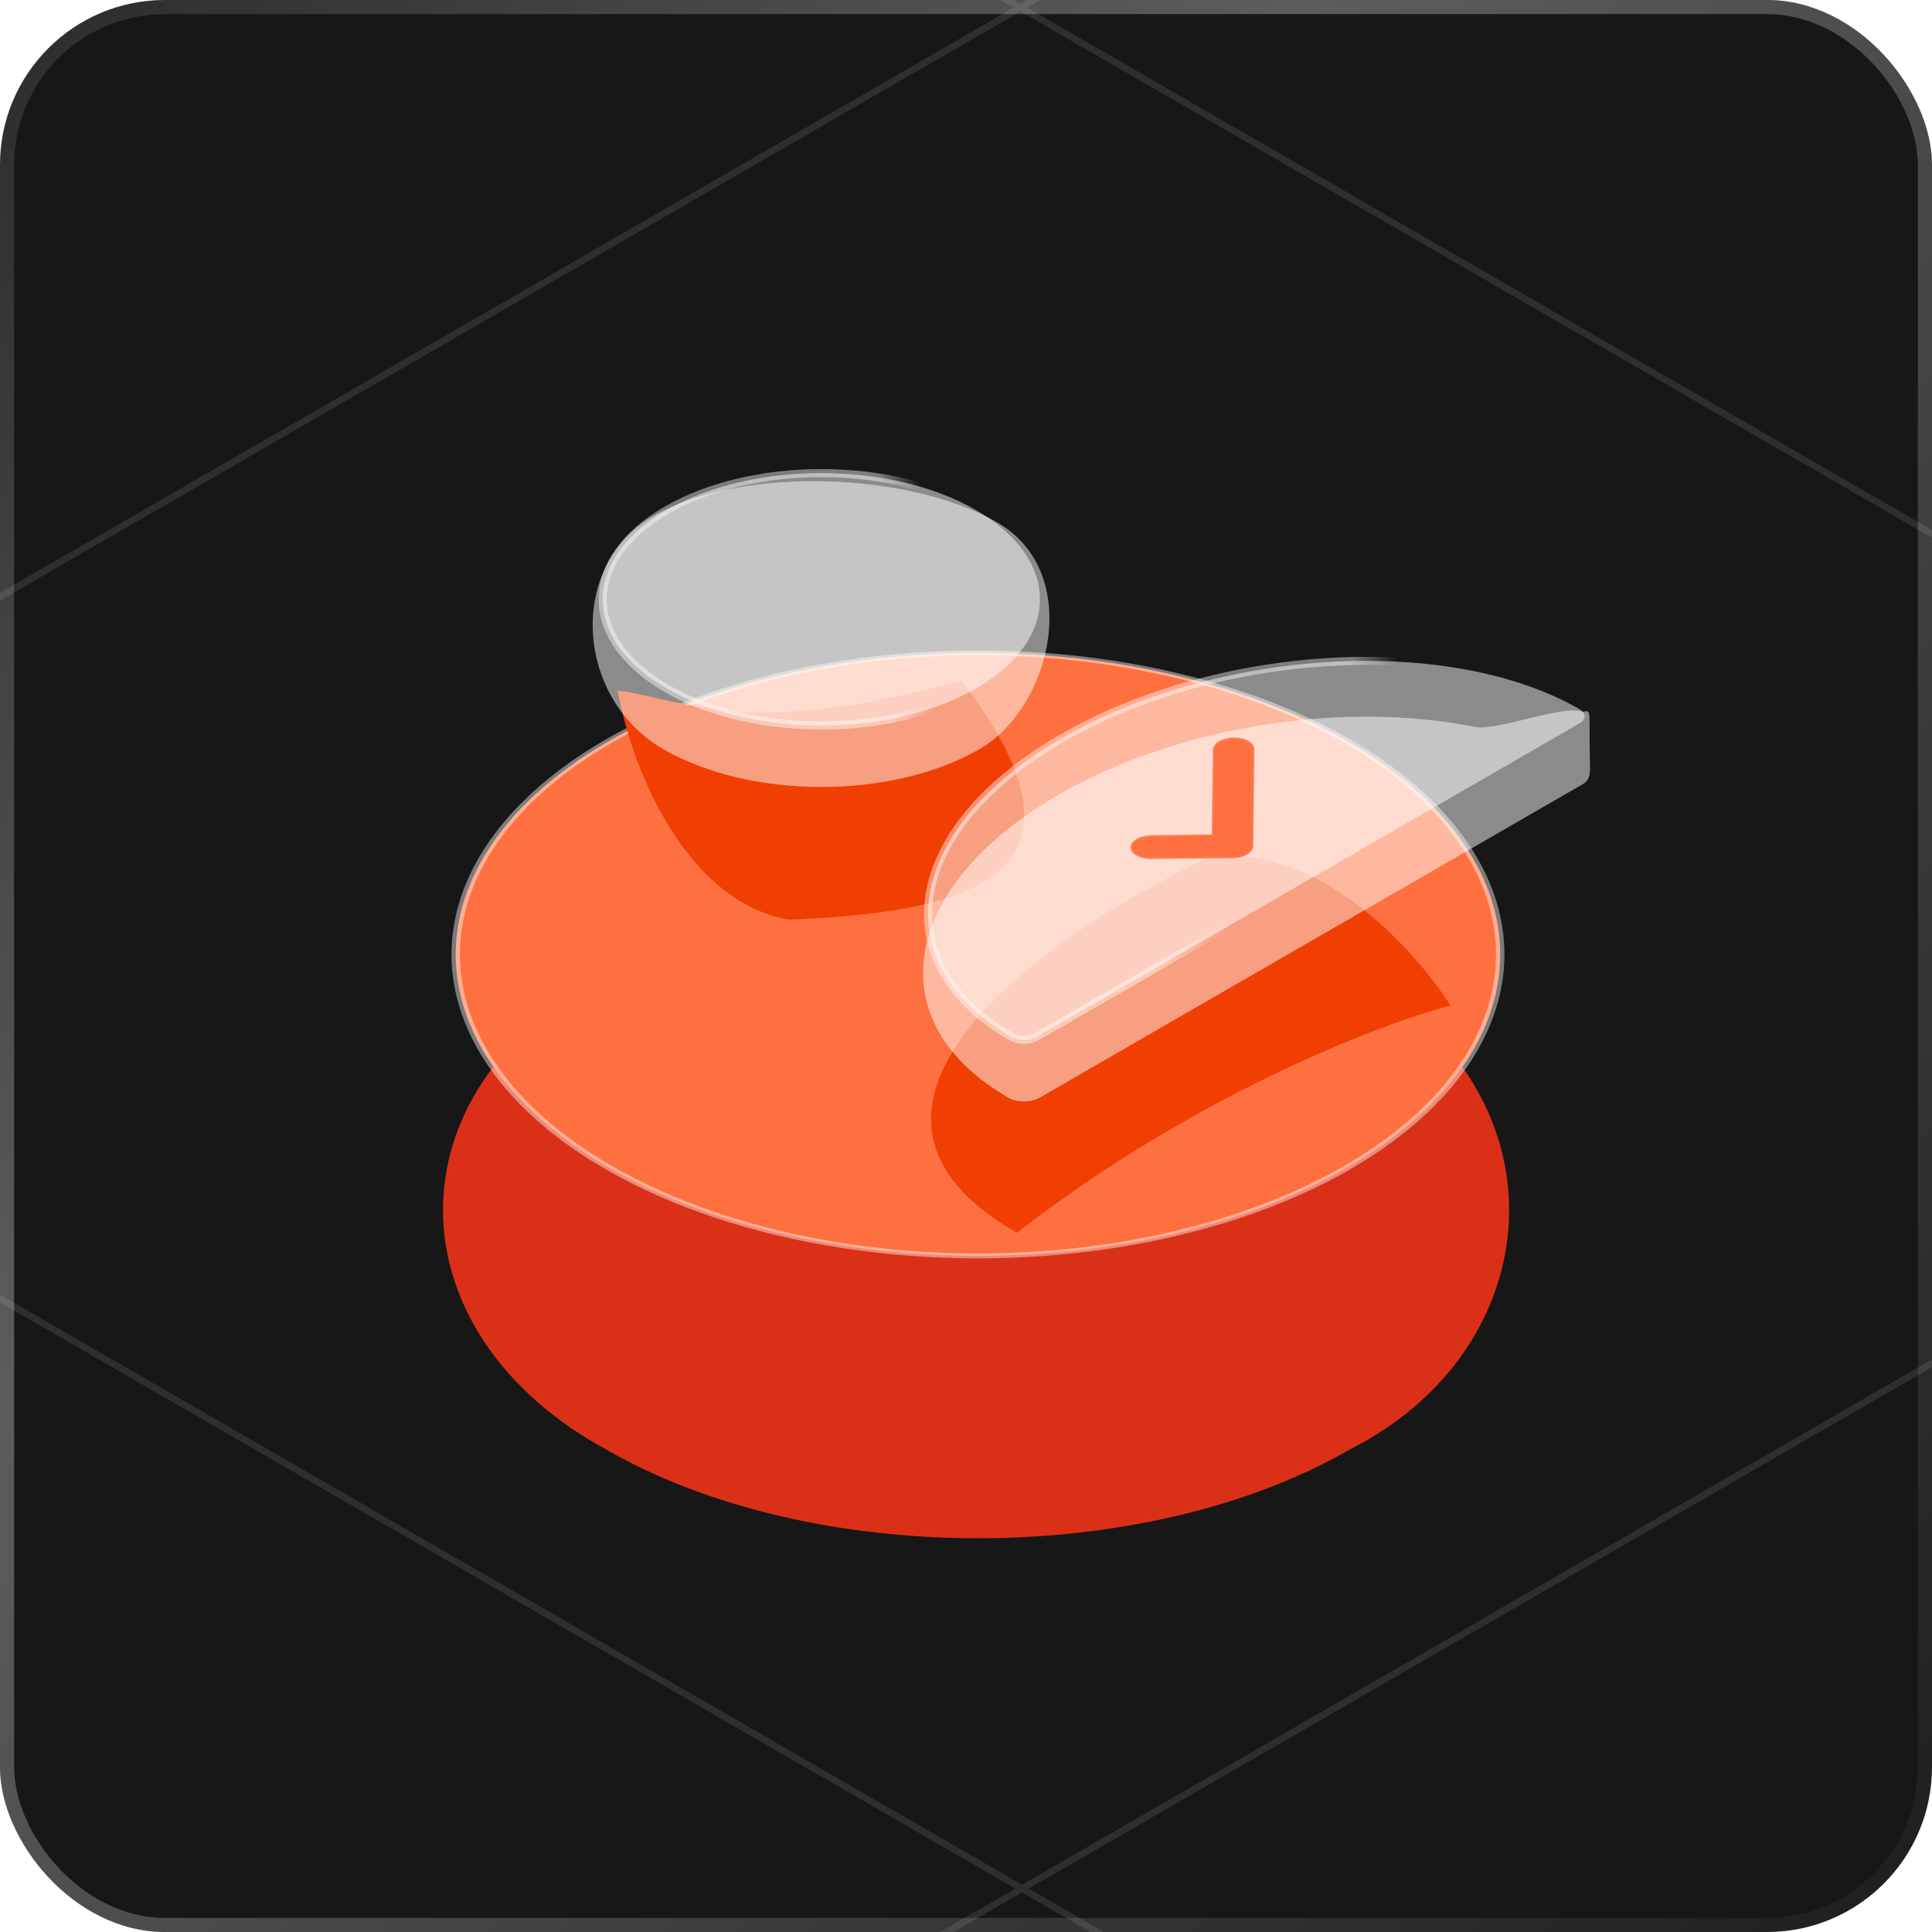 <svg width="82" height="82" viewBox="0 0 82 82" fill="none" xmlns="http://www.w3.org/2000/svg">
<g clip-path="url(#clip0_28_791)">
<rect width="82" height="82" rx="7" fill="#171717"/>
<path d="M-256.421 146.467L-233.131 159.912M-233.131 159.912L-163.951 199.849M-233.131 159.912L-245.95 167.313M-233.131 159.912L-164.02 120.015M-163.951 199.849L-94.772 239.787M-163.951 199.849L-176.771 207.25M-163.951 199.849L-94.841 159.952M-94.772 239.787L-71.136 253.431M-94.772 239.787L-107.592 247.187M-94.772 239.787L-25.662 199.889M-187.31 106.569L-164.02 120.015M-164.02 120.015L-94.841 159.952M-164.02 120.015L-94.91 80.118M-94.841 159.952L-25.662 199.889M-94.841 159.952L-25.731 120.055M-25.662 199.889L-2.026 213.534M-25.662 199.889L43.448 159.992M-118.2 66.672L-94.91 80.118M-94.91 80.118L-25.731 120.055M-94.91 80.118L-25.8 40.22M-25.731 120.055L43.448 159.992M-25.731 120.055L43.379 80.157M43.448 159.992L67.084 173.637M43.448 159.992L112.559 120.095M-89.338 4.16L-25.8 40.22M-25.8 40.22L43.379 80.157M-25.8 40.22L43.31 0.323M43.379 80.157L112.559 120.095M43.379 80.157L112.489 40.26M112.559 120.095L136.194 133.739M112.559 120.095L181.669 80.197M20.02 -13.123L43.31 0.323M43.31 0.323L112.489 40.26M43.31 0.323L51.361 -4.325M112.489 40.26L181.669 80.197M112.489 40.26L120.541 35.612M181.669 80.197L205.304 93.842M181.669 80.197L189.72 75.549" stroke="url(#paint0_linear_28_791)" stroke-opacity="0.1" stroke-width="0.285"/>
<g filter="url(#filter0_d_28_791)">
<path d="M57.87 31.819C66.597 36.856 65.788 47.463 57.308 51.76C48.582 56.797 34.434 56.797 25.708 51.76C16.798 46.892 16.408 36.97 25.134 31.933C33.86 26.895 49.145 26.781 57.87 31.819Z" fill="#DB3018"/>
</g>
<circle r="18.098" transform="matrix(0.866 -0.5 0.866 0.5 41.508 40.507)" fill="#FE7040" stroke="url(#paint1_linear_28_791)" stroke-width="0.293"/>
<g filter="url(#filter1_d_28_791)">
<path d="M43.161 46.174C33.843 40.839 44.583 33.4 51.118 30.347C55.671 29.352 59.98 34.052 61.565 36.527C58.557 37.312 50.665 40.341 43.161 46.174Z" fill="#F13E02"/>
</g>
<g filter="url(#filter2_d_28_791)">
<path d="M40.805 22.745C47.344 31.261 40.676 32.589 33.469 32.885C28.885 32.048 26.722 26.049 26.214 23.155C29.292 23.59 31.631 25.232 40.805 22.745Z" fill="#F13E02"/>
</g>
<g filter="url(#filter3_b_28_791)">
<path d="M41.569 31.798C44.628 30.033 46.021 24.306 42.316 22.167C38.611 20.028 31.44 19.761 27.735 21.901C24.029 24.04 24.446 29.659 28.151 31.798C31.857 33.937 37.864 33.937 41.569 31.798Z" fill="white" fill-opacity="0.5"/>
<path d="M44.924 33.735C38.201 37.616 37.235 43.379 42.791 46.586C43.166 46.803 43.757 46.803 44.132 46.586L67.185 33.278C67.561 33.061 67.478 32.659 67.478 32.17C67.433 30.125 67.567 30.125 67.185 30.214C66.326 29.885 63.56 31.046 62.588 30.851C60.466 30.426 58.118 30.317 55.742 30.513C51.947 30.826 48.077 31.915 44.924 33.735Z" fill="white" fill-opacity="0.5"/>
</g>
<g filter="url(#filter4_b_28_791)">
<path d="M41.422 21.648C45.045 23.74 45.045 27.132 41.422 29.224C37.798 31.316 31.923 31.316 28.299 29.224C24.675 27.132 24.675 23.74 28.299 21.648C31.923 19.556 37.798 19.556 41.422 21.648Z" fill="white" fill-opacity="0.5" stroke="url(#paint2_linear_28_791)" stroke-width="0.342"/>
<path d="M42.938 44.012C37.49 40.867 38.403 35.181 45.072 31.331C51.741 27.481 61.589 26.954 67.037 30.1C67.331 30.269 67.331 30.534 67.037 30.703L43.984 44.012C43.69 44.181 43.232 44.181 42.938 44.012Z" fill="white" fill-opacity="0.5" stroke="url(#paint3_linear_28_791)" stroke-width="0.342"/>
</g>
<g filter="url(#filter5_i_28_791)">
<path d="M47.971 35.736L47.971 35.736C47.974 35.453 48.374 35.219 48.865 35.213L51.348 35.185L51.428 35.184L51.429 35.138L51.472 31.593C51.476 31.31 51.877 31.076 52.366 31.071C52.855 31.066 53.247 31.289 53.242 31.57L53.242 31.57L53.193 35.674L53.193 35.674C53.191 35.816 53.091 35.945 52.928 36.039C52.766 36.134 52.544 36.194 52.299 36.197C52.299 36.197 52.299 36.197 52.299 36.197L48.847 36.236C48.847 36.236 48.847 36.236 48.847 36.236C48.358 36.24 47.967 36.017 47.971 35.736Z" fill="#FE7040" stroke="url(#paint4_linear_28_791)" stroke-width="0.134"/>
</g>
</g>
<rect x="0.3" y="0.3" width="81.4" height="81.4" rx="6.7" stroke="url(#paint5_linear_28_791)" stroke-opacity="0.3" stroke-width="0.6"/>
<defs>
<filter id="filter0_d_28_791" x="11.002" y="28.097" width="60.85" height="44.992" filterUnits="userSpaceOnUse" color-interpolation-filters="sRGB">
<feFlood flood-opacity="0" result="BackgroundImageFix"/>
<feColorMatrix in="SourceAlpha" type="matrix" values="0 0 0 0 0 0 0 0 0 0 0 0 0 0 0 0 0 0 127 0" result="hardAlpha"/>
<feOffset dy="9.751"/>
<feGaussianBlur stdDeviation="3.9"/>
<feComposite in2="hardAlpha" operator="out"/>
<feColorMatrix type="matrix" values="0 0 0 0 1 0 0 0 0 0.462 0 0 0 0 0.344 0 0 0 0.5 0"/>
<feBlend mode="normal" in2="BackgroundImageFix" result="effect1_dropShadow_28_791"/>
<feBlend mode="normal" in="SourceGraphic" in2="effect1_dropShadow_28_791" result="shape"/>
</filter>
<filter id="filter1_d_28_791" x="34.508" y="30.211" width="32.068" height="27.122" filterUnits="userSpaceOnUse" color-interpolation-filters="sRGB">
<feFlood flood-opacity="0" result="BackgroundImageFix"/>
<feColorMatrix in="SourceAlpha" type="matrix" values="0 0 0 0 0 0 0 0 0 0 0 0 0 0 0 0 0 0 127 0" result="hardAlpha"/>
<feOffset dy="6.149"/>
<feGaussianBlur stdDeviation="2.505"/>
<feComposite in2="hardAlpha" operator="out"/>
<feColorMatrix type="matrix" values="0 0 0 0 0.902 0 0 0 0 0.237 0 0 0 0 0.014 0 0 0 1 0"/>
<feBlend mode="normal" in2="BackgroundImageFix" result="effect1_dropShadow_28_791"/>
<feBlend mode="normal" in="SourceGraphic" in2="effect1_dropShadow_28_791" result="shape"/>
</filter>
<filter id="filter2_d_28_791" x="21.204" y="22.745" width="27.278" height="21.3" filterUnits="userSpaceOnUse" color-interpolation-filters="sRGB">
<feFlood flood-opacity="0" result="BackgroundImageFix"/>
<feColorMatrix in="SourceAlpha" type="matrix" values="0 0 0 0 0 0 0 0 0 0 0 0 0 0 0 0 0 0 127 0" result="hardAlpha"/>
<feOffset dy="6.149"/>
<feGaussianBlur stdDeviation="2.505"/>
<feComposite in2="hardAlpha" operator="out"/>
<feColorMatrix type="matrix" values="0 0 0 0 0.902 0 0 0 0 0.237 0 0 0 0 0.014 0 0 0 1 0"/>
<feBlend mode="normal" in2="BackgroundImageFix" result="effect1_dropShadow_28_791"/>
<feBlend mode="normal" in="SourceGraphic" in2="effect1_dropShadow_28_791" result="shape"/>
</filter>
<filter id="filter3_b_28_791" x="17.355" y="12.623" width="57.931" height="41.926" filterUnits="userSpaceOnUse" color-interpolation-filters="sRGB">
<feFlood flood-opacity="0" result="BackgroundImageFix"/>
<feGaussianBlur in="BackgroundImage" stdDeviation="3.9"/>
<feComposite in2="SourceAlpha" operator="in" result="effect1_backgroundBlur_28_791"/>
<feBlend mode="normal" in="SourceGraphic" in2="effect1_backgroundBlur_28_791" result="shape"/>
</filter>
<filter id="filter4_b_28_791" x="17.572" y="12.158" width="57.696" height="39.902" filterUnits="userSpaceOnUse" color-interpolation-filters="sRGB">
<feFlood flood-opacity="0" result="BackgroundImageFix"/>
<feGaussianBlur in="BackgroundImage" stdDeviation="3.9"/>
<feComposite in2="SourceAlpha" operator="in" result="effect1_backgroundBlur_28_791"/>
<feBlend mode="normal" in="SourceGraphic" in2="effect1_backgroundBlur_28_791" result="shape"/>
</filter>
<filter id="filter5_i_28_791" x="47.888" y="31.023" width="5.437" height="5.488" filterUnits="userSpaceOnUse" color-interpolation-filters="sRGB">
<feFlood flood-opacity="0" result="BackgroundImageFix"/>
<feBlend mode="normal" in="SourceGraphic" in2="BackgroundImageFix" result="shape"/>
<feColorMatrix in="SourceAlpha" type="matrix" values="0 0 0 0 0 0 0 0 0 0 0 0 0 0 0 0 0 0 127 0" result="hardAlpha"/>
<feOffset dy="0.228"/>
<feGaussianBlur stdDeviation="0.114"/>
<feComposite in2="hardAlpha" operator="arithmetic" k2="-1" k3="1"/>
<feColorMatrix type="matrix" values="0 0 0 0 0 0 0 0 0 0 0 0 0 0 0 0 0 0 0.1 0"/>
<feBlend mode="normal" in2="shape" result="effect1_innerShadow_28_791"/>
</filter>
<linearGradient id="paint0_linear_28_791" x1="-232.341" y1="154.535" x2="-102.356" y2="-70.626" gradientUnits="userSpaceOnUse">
<stop offset="0.159" stop-color="white"/>
<stop offset="0.805" stop-color="white"/>
</linearGradient>
<linearGradient id="paint1_linear_28_791" x1="3.162" y1="14.842" x2="19.18" y2="29.866" gradientUnits="userSpaceOnUse">
<stop stop-color="white" stop-opacity="0.43"/>
<stop offset="0.847" stop-color="white" stop-opacity="0.44"/>
<stop offset="1" stop-color="white" stop-opacity="0"/>
</linearGradient>
<linearGradient id="paint2_linear_28_791" x1="28.063" y1="27.916" x2="39.455" y2="27.283" gradientUnits="userSpaceOnUse">
<stop stop-color="white" stop-opacity="0.43"/>
<stop offset="0.847" stop-color="white" stop-opacity="0.44"/>
<stop offset="1" stop-color="white" stop-opacity="0"/>
</linearGradient>
<linearGradient id="paint3_linear_28_791" x1="39.207" y1="39.588" x2="48.445" y2="45.37" gradientUnits="userSpaceOnUse">
<stop stop-color="white" stop-opacity="0.43"/>
<stop offset="0.847" stop-color="white" stop-opacity="0.44"/>
<stop offset="1" stop-color="white" stop-opacity="0"/>
</linearGradient>
<linearGradient id="paint4_linear_28_791" x1="47.289" y1="34.384" x2="53.956" y2="37.401" gradientUnits="userSpaceOnUse">
<stop stop-color="white" stop-opacity="0.25"/>
<stop offset="1" stop-color="white" stop-opacity="0"/>
</linearGradient>
<linearGradient id="paint5_linear_28_791" x1="-11.5" y1="-12" x2="91.5" y2="83.5" gradientUnits="userSpaceOnUse">
<stop stop-color="white" stop-opacity="0"/>
<stop offset="0.406" stop-color="white"/>
<stop offset="1" stop-color="white" stop-opacity="0"/>
</linearGradient>
<clipPath id="clip0_28_791">
<rect width="82" height="82" rx="7" fill="white"/>
</clipPath>
</defs>
</svg>
